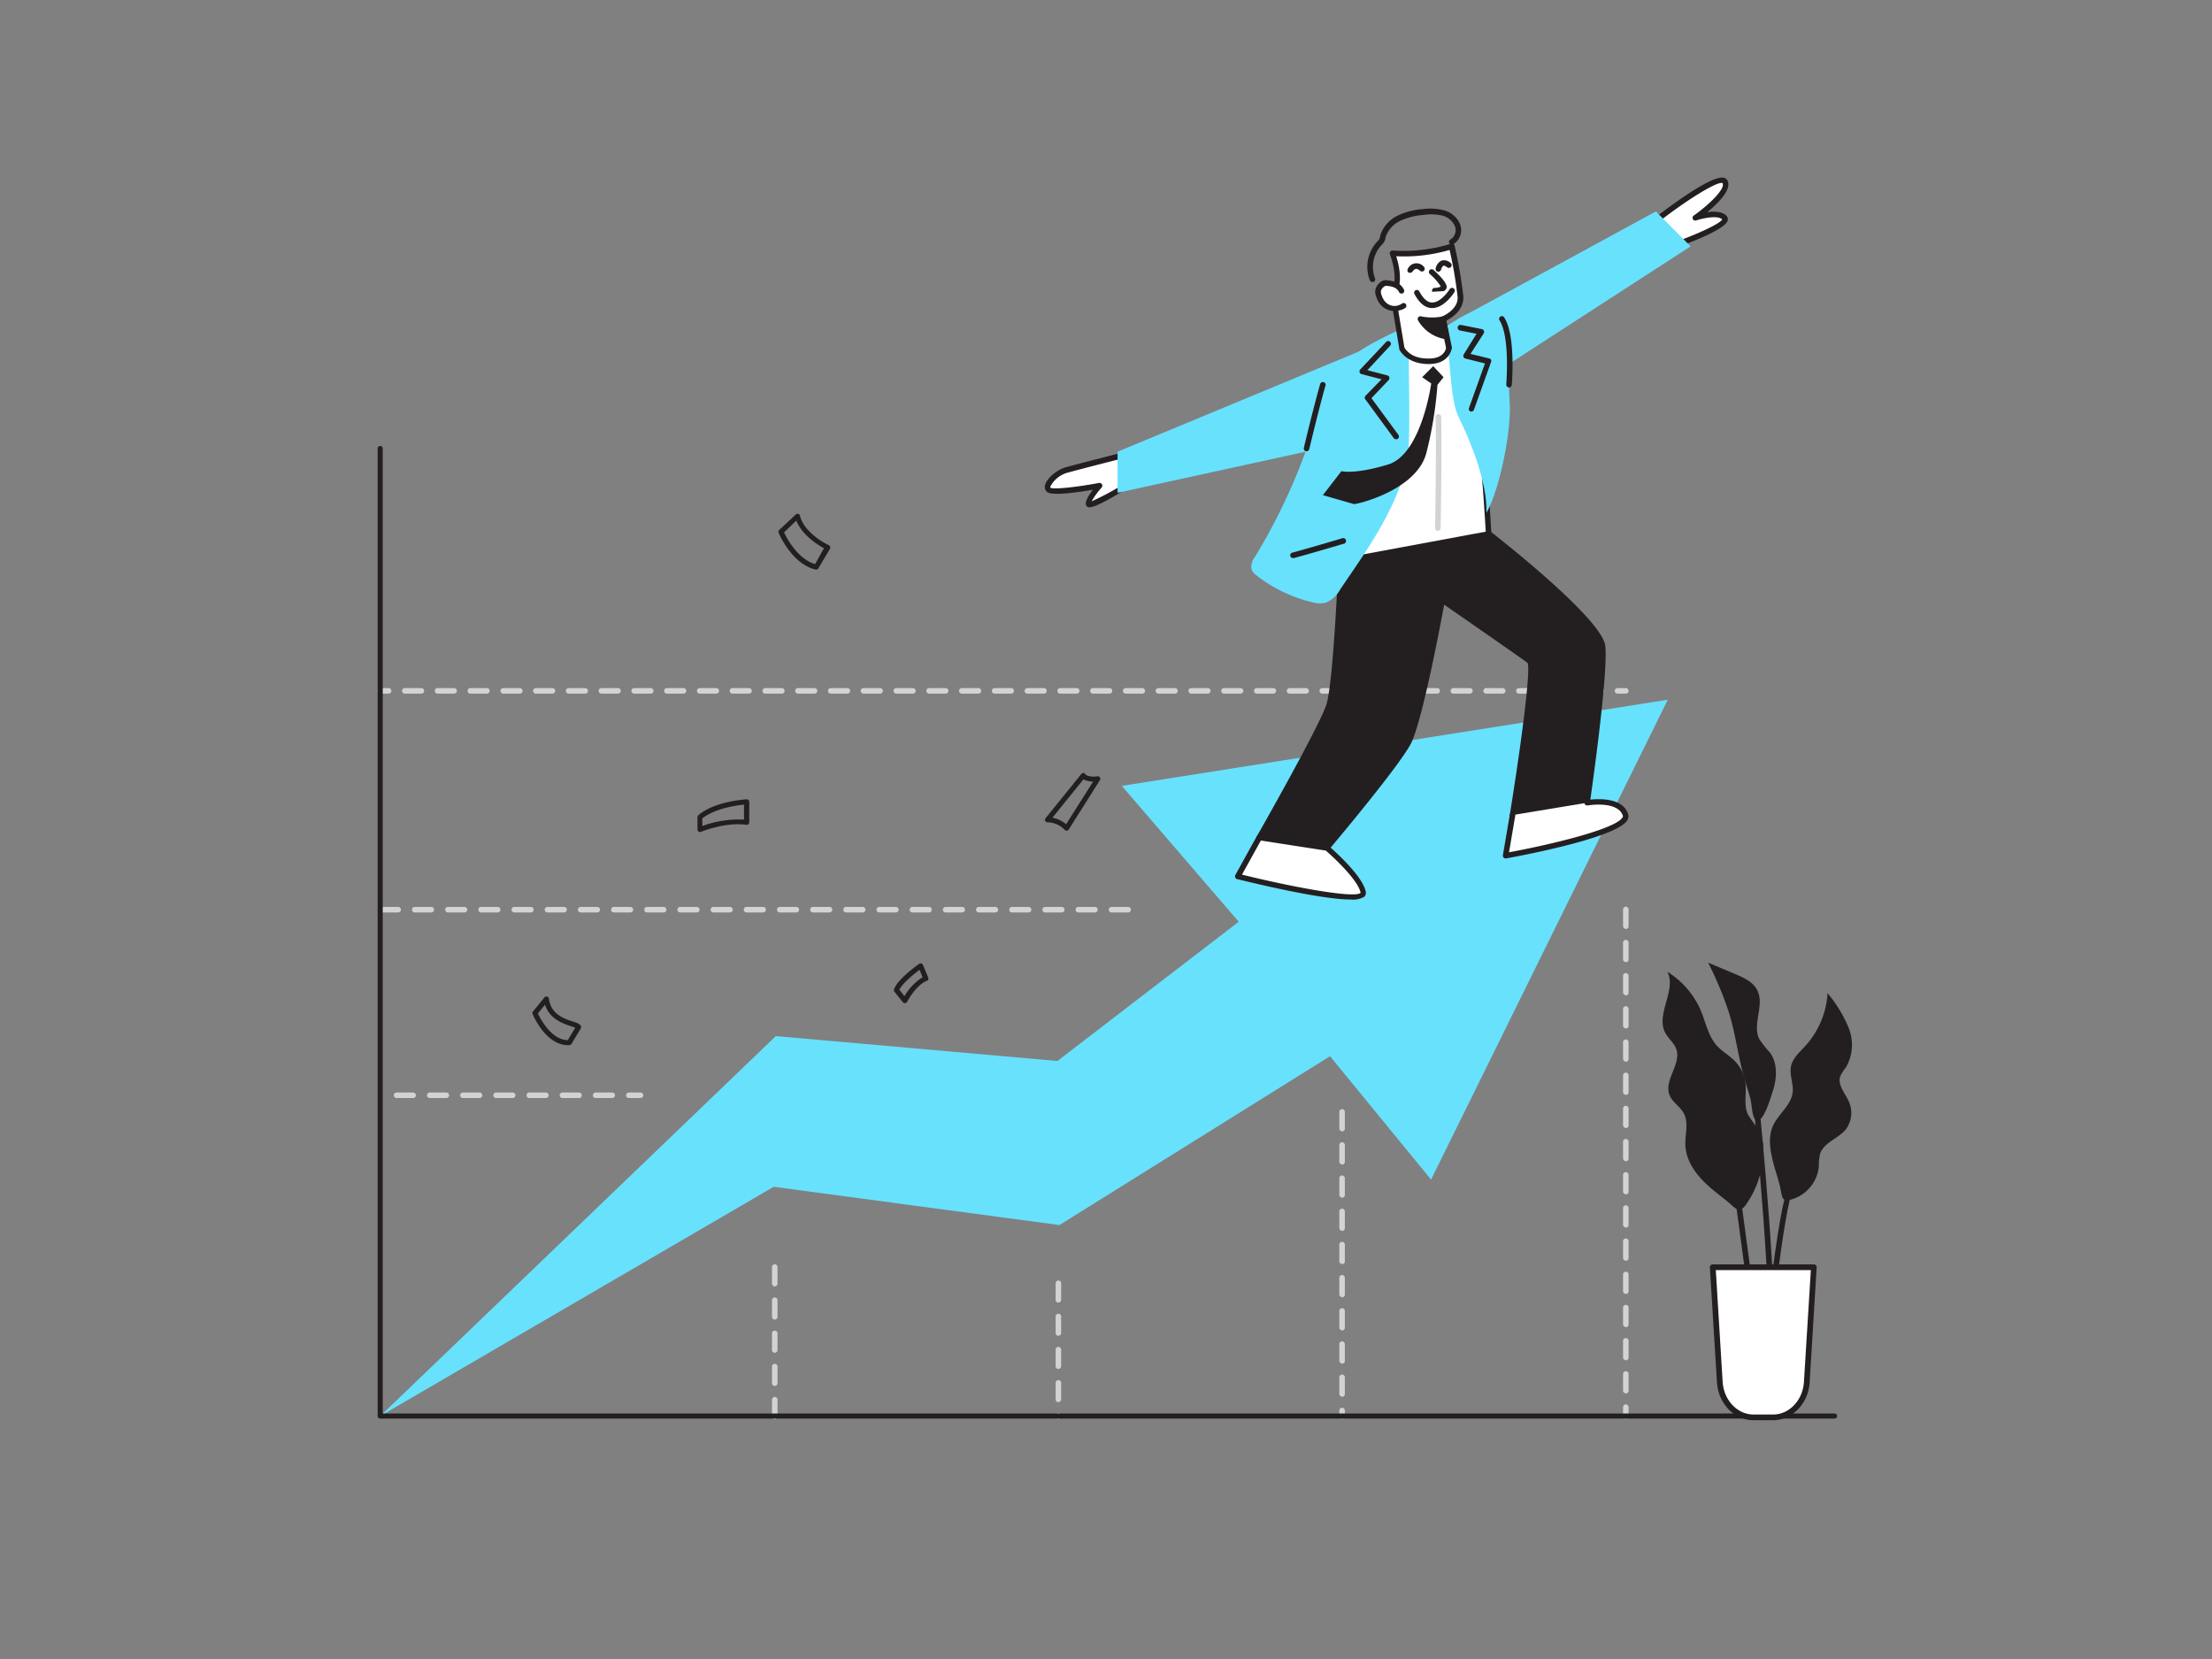 <svg xmlns="http://www.w3.org/2000/svg" viewBox="0 0 400 300"><rect x="0" y="0" width="400" height="300" fill="#808080" stroke="none"/><g id="_46_graphic_chart" data-name="#46_graphic_chart"><path d="M70.27,125.43h-1.5a.5.5,0,0,1-.5-.5.51.51,0,0,1,.5-.5h1.5a.5.5,0,0,1,.5.5A.5.5,0,0,1,70.27,125.43Z" fill="#d1d3d4"/><path d="M289.52,125.43h-3a.5.5,0,0,1-.5-.5.51.51,0,0,1,.5-.5h3a.51.51,0,0,1,.5.5A.5.5,0,0,1,289.52,125.43Zm-5.93,0h-3a.5.5,0,0,1-.5-.5.5.5,0,0,1,.5-.5h3a.5.5,0,0,1,.5.5A.5.5,0,0,1,283.59,125.43Zm-5.92,0h-3a.5.5,0,0,1-.5-.5.51.51,0,0,1,.5-.5h3a.51.51,0,0,1,.5.5A.5.5,0,0,1,277.67,125.43Zm-5.93,0h-3a.5.5,0,0,1-.5-.5.5.5,0,0,1,.5-.5h3a.5.5,0,0,1,.5.5A.5.5,0,0,1,271.74,125.43Zm-5.93,0h-3a.5.5,0,0,1-.5-.5.51.51,0,0,1,.5-.5h3a.5.5,0,0,1,.5.5A.5.5,0,0,1,265.81,125.43Zm-5.92,0h-3a.5.5,0,0,1-.5-.5.5.5,0,0,1,.5-.5h3a.5.5,0,0,1,.5.5A.5.5,0,0,1,259.89,125.43Zm-5.93,0h-3a.5.5,0,0,1-.5-.5.5.5,0,0,1,.5-.5h3a.5.5,0,0,1,.5.5A.5.5,0,0,1,254,125.43Zm-5.92,0h-3a.5.5,0,0,1-.5-.5.5.5,0,0,1,.5-.5h3a.51.51,0,0,1,.5.5A.5.5,0,0,1,248,125.43Zm-5.93,0h-3a.5.5,0,0,1-.5-.5.5.5,0,0,1,.5-.5h3a.5.5,0,0,1,.5.5A.5.5,0,0,1,242.11,125.43Zm-5.92,0h-3a.5.5,0,0,1-.5-.5.51.51,0,0,1,.5-.5h3a.51.51,0,0,1,.5.5A.5.5,0,0,1,236.19,125.43Zm-5.93,0h-3a.5.5,0,0,1-.5-.5.5.5,0,0,1,.5-.5h3a.5.5,0,0,1,.5.5A.5.5,0,0,1,230.26,125.43Zm-5.92,0h-3a.5.5,0,0,1-.5-.5.51.51,0,0,1,.5-.5h3a.51.51,0,0,1,.5.5A.5.5,0,0,1,224.34,125.43Zm-5.93,0h-3a.5.5,0,0,1-.5-.5.5.5,0,0,1,.5-.5h3a.5.5,0,0,1,.5.5A.5.5,0,0,1,218.41,125.43Zm-5.93,0h-3a.5.5,0,0,1-.5-.5.51.51,0,0,1,.5-.5h3a.5.5,0,0,1,.5.5A.5.5,0,0,1,212.48,125.43Zm-5.92,0h-3a.5.5,0,0,1-.5-.5.5.5,0,0,1,.5-.5h3a.5.5,0,0,1,.5.5A.5.5,0,0,1,206.56,125.43Zm-5.93,0h-3a.5.5,0,0,1-.5-.5.5.5,0,0,1,.5-.5h3a.5.5,0,0,1,.5.5A.5.5,0,0,1,200.63,125.43Zm-5.92,0h-3a.5.5,0,0,1-.5-.5.5.5,0,0,1,.5-.5h3a.51.51,0,0,1,.5.5A.5.5,0,0,1,194.71,125.43Zm-5.93,0h-3a.5.5,0,0,1-.5-.5.5.5,0,0,1,.5-.5h3a.5.5,0,0,1,.5.5A.5.5,0,0,1,188.78,125.43Zm-5.92,0h-3a.5.5,0,0,1-.5-.5.51.51,0,0,1,.5-.5h3a.51.51,0,0,1,.5.5A.5.5,0,0,1,182.86,125.43Zm-5.93,0h-3a.5.5,0,0,1-.5-.5.5.5,0,0,1,.5-.5h3a.5.5,0,0,1,.5.5A.5.5,0,0,1,176.93,125.43Zm-5.92,0h-3a.5.5,0,0,1-.5-.5.51.51,0,0,1,.5-.5h3a.51.51,0,0,1,.5.5A.5.5,0,0,1,171,125.43Zm-5.93,0h-3a.5.5,0,0,1-.5-.5.5.5,0,0,1,.5-.5h3a.5.5,0,0,1,.5.5A.5.5,0,0,1,165.08,125.43Zm-5.93,0h-3a.5.5,0,0,1-.5-.5.51.51,0,0,1,.5-.5h3a.5.5,0,0,1,.5.5A.5.5,0,0,1,159.15,125.43Zm-5.92,0h-3a.5.5,0,0,1-.5-.5.5.5,0,0,1,.5-.5h3a.5.5,0,0,1,.5.5A.5.5,0,0,1,153.23,125.43Zm-5.93,0h-3a.5.5,0,0,1-.5-.5.5.5,0,0,1,.5-.5h3a.5.5,0,0,1,.5.5A.5.5,0,0,1,147.3,125.43Zm-5.92,0h-3a.5.5,0,0,1-.5-.5.5.5,0,0,1,.5-.5h3a.51.51,0,0,1,.5.5A.5.5,0,0,1,141.38,125.43Zm-5.93,0h-3a.5.5,0,0,1-.5-.5.5.5,0,0,1,.5-.5h3a.5.5,0,0,1,.5.5A.5.5,0,0,1,135.45,125.43Zm-5.92,0h-3a.5.5,0,0,1-.5-.5.51.51,0,0,1,.5-.5h3a.51.51,0,0,1,.5.5A.5.5,0,0,1,129.53,125.43Zm-5.93,0h-3a.5.5,0,0,1-.5-.5.5.5,0,0,1,.5-.5h3a.5.5,0,0,1,.5.5A.5.5,0,0,1,123.6,125.43Zm-5.92,0h-3a.5.5,0,0,1-.5-.5.51.51,0,0,1,.5-.5h3a.51.51,0,0,1,.5.5A.5.5,0,0,1,117.68,125.43Zm-5.93,0h-3a.5.5,0,0,1-.5-.5.5.5,0,0,1,.5-.5h3a.5.5,0,0,1,.5.5A.5.5,0,0,1,111.75,125.43Zm-5.92,0h-3a.5.5,0,0,1-.5-.5.51.51,0,0,1,.5-.5h3a.51.51,0,0,1,.5.5A.5.5,0,0,1,105.83,125.43Zm-5.93,0h-3a.5.5,0,0,1-.5-.5.5.5,0,0,1,.5-.5h3a.5.5,0,0,1,.5.5A.5.5,0,0,1,99.9,125.43Zm-5.93,0H91a.5.5,0,0,1-.5-.5.5.5,0,0,1,.5-.5h3a.5.5,0,0,1,.5.5A.5.5,0,0,1,94,125.43Zm-5.92,0h-3a.5.5,0,0,1-.5-.5.5.5,0,0,1,.5-.5h3a.5.5,0,0,1,.5.5A.5.5,0,0,1,88.05,125.43Zm-5.93,0h-3a.5.5,0,0,1-.5-.5.5.5,0,0,1,.5-.5h3a.5.5,0,0,1,.5.5A.5.5,0,0,1,82.12,125.43Zm-5.92,0h-3a.5.5,0,0,1-.5-.5.51.51,0,0,1,.5-.5h3a.51.51,0,0,1,.5.5A.5.5,0,0,1,76.2,125.43Z" fill="#d1d3d4"/><path d="M294,125.43h-1.5a.5.5,0,0,1-.5-.5.5.5,0,0,1,.5-.5H294a.5.5,0,0,1,.5.5A.5.5,0,0,1,294,125.43Z" fill="#d1d3d4"/><path d="M302.82,44.36s10.23-3.58,9-4.94-5.29,0-5.29,0S312.9,35,312,32.94s-12.55,7-12.55,7" fill="#fff"/><path d="M302.82,44.86a.5.5,0,0,1-.17-1c4-1.39,8.39-3.38,8.78-4.19-.76-.74-3.27-.28-4.7.19a.49.49,0,0,1-.61-.25.5.5,0,0,1,.16-.63c2.42-1.69,5.75-4.73,5.22-5.86-.77-.46-6.18,2.8-11.79,7.18a.51.51,0,0,1-.7-.09.5.5,0,0,1,.09-.7c1.7-1.33,10.3-7.93,12.61-7.37a1,1,0,0,1,.7.56c.75,1.62-1.74,4.08-3.68,5.67,1.29-.17,2.77-.15,3.5.69a.86.86,0,0,1,.19.81c-.44,1.67-7.34,4.2-9.44,4.94A.44.44,0,0,1,302.82,44.86Z" fill="#231f20"/><path d="M203.75,87.82S197,92,196.84,91.13s2-3.31,2-3.31-8.19,1.54-9.22.77S191,85.52,192.75,85s11.89-3.07,11.89-3.07" fill="#fff"/><path d="M197,91.74a.7.7,0,0,1-.29-.06.66.66,0,0,1-.36-.48c-.09-.67.6-1.76,1.28-2.64-2.87.49-7.33,1.12-8.24.43a1.12,1.12,0,0,1-.43-1.17c.23-1.28,2.21-2.88,3.66-3.29,1.78-.51,11.5-3,11.91-3.08a.5.5,0,1,1,.25,1c-.1,0-10.12,2.56-11.89,3.07A5,5,0,0,0,189.93,88c0,.14,0,.17,0,.19.61.37,5.05-.15,8.82-.86a.51.51,0,0,1,.47.83,12.92,12.92,0,0,0-1.81,2.49,46.18,46.18,0,0,0,6-3.25.48.48,0,0,1,.68.16.49.49,0,0,1-.16.69C199.09,91.28,197.55,91.74,197,91.74Z" fill="#231f20"/><polygon points="68.77 256.06 140.29 187.36 191.21 191.86 224 166.68 202.85 142.11 301.59 126.53 258.78 213.31 240.51 191 191.58 221.53 139.91 214.61 68.77 256.06" fill="#68e1fd"/><path d="M269.19,96.53s20.05,15.54,20.61,20.37S287,145.16,287,145.16l-13.49,2.23s4.38-26.79,3.08-27.8-15.8-11-15.8-11-3.67,20.33-6,25.46C253.2,137.63,240,153.34,240,153.34l-12.24-1.86s11.33-19.89,12.64-24,2.21-26,2.21-26Z" fill="#231f20"/><path d="M240,153.84h-.07L227.63,152a.49.49,0,0,1-.37-.27.52.52,0,0,1,0-.47c.12-.2,11.33-19.89,12.6-23.88s2.18-25.68,2.19-25.89a.49.49,0,0,1,.41-.47L269.1,96a.51.51,0,0,1,.4.09c.82.64,20.22,15.73,20.79,20.71s-2.65,27.43-2.79,28.39a.49.49,0,0,1-.41.42l-13.49,2.23a.52.52,0,0,1-.43-.14.46.46,0,0,1-.14-.43c2-12.38,3.83-26.18,3.2-27.4-1.06-.81-12.27-8.58-15.08-10.53-.7,3.8-3.8,20.2-5.87,24.83-1.63,3.64-14.4,18.81-14.95,19.45A.49.49,0,0,1,240,153.84ZM228.5,151.1l11.25,1.71c1.59-1.89,13.15-15.72,14.62-19,2.25-5,5.9-25.15,5.94-25.35a.48.48,0,0,1,.3-.37.47.47,0,0,1,.47,0c.59.41,14.53,10.06,15.83,11.06s-1.13,17.41-2.79,27.6l12.45-2.06c.42-3,3.24-23.38,2.73-27.77-.43-3.76-14.58-15.5-20.24-19.9l-26,4.83c-.13,3.08-1,21.91-2.22,25.76S230.47,147.62,228.5,151.1Z" fill="#231f20"/><path d="M269.19,96.53l-26.63,5,6.62-39.34s13.4-.5,15.79.88S269.19,96.53,269.19,96.53Z" fill="#fff"/><path d="M242.56,102a.47.47,0,0,1-.35-.15.48.48,0,0,1-.14-.44l6.62-39.33a.51.51,0,0,1,.47-.42c1.39,0,13.61-.46,16.06,1,.61.35,2.76,3.84,4.47,33.91a.5.5,0,0,1-.41.52l-26.63,5Zm7.05-39.35-6.44,38.22,25.5-4.73c-.9-15.41-2.61-31.73-4-32.67C262.92,62.42,253.57,62.5,249.61,62.63Z" fill="#231f20"/><path d="M254.77,58.83c-.43.21,0,6,0,6.56,0,4.86.17,9.84,0,14.67-.36,9.57-7.24,18.88-12.39,26.48a5.38,5.38,0,0,1-2.62,2.44,4.86,4.86,0,0,1-2.59-.11,26.29,26.29,0,0,1-9.91-4.78,2.6,2.6,0,0,1-.95-1.11,2.8,2.8,0,0,1,.59-2.22,107.07,107.07,0,0,0,12-28C241,64.84,247.91,62.11,254.77,58.83Z" fill="#68e1fd"/><path d="M272.12,55.2c.16,0,.8,16.66.86,17.33.42,5-1.73,15.88-4.18,20.2.13-5.48-2.7-12.55-5.07-17.4-1.16-2.36-1.4-7.45-1.66-10.06,0-.25-.72-6-.85-6S267.88,54.39,272.12,55.2Z" fill="#68e1fd"/><path d="M260.93,57.71l1.06,5.2s-.19,2.52-3.84,2.42S253.48,63,253.48,63l-1.63-9.78s1.87-1.94-.08-7.37a29.28,29.28,0,0,0,10.73-1.25,84.83,84.83,0,0,1,1.58,9.08C264.23,56.41,260.93,57.71,260.93,57.71Z" fill="#fff"/><path d="M258.36,65.83h-.22c-3.92-.11-5.07-2.57-5.11-2.67a.5.5,0,0,1,0-.13l-1.63-9.78a.5.5,0,0,1,.13-.43s1.6-1.85-.19-6.85a.52.52,0,0,1,.07-.48.53.53,0,0,1,.44-.19,28.92,28.92,0,0,0,10.53-1.22.47.47,0,0,1,.4,0,.49.49,0,0,1,.25.33,83,83,0,0,1,1.59,9.17c.14,2.52-2.14,3.92-3.08,4.39l1,4.81a.33.33,0,0,1,0,.14S262.23,65.83,258.36,65.83Zm-4.4-3c.17.32,1.19,2,4.21,2,2.81.09,3.26-1.55,3.32-1.9l-1.05-5.12a.5.5,0,0,1,.31-.57s3-1.2,2.83-3.58a75,75,0,0,0-1.45-8.46,29.48,29.48,0,0,1-9.65,1.14c1.34,4.25.33,6.33-.1,7Z" fill="#231f20"/><path d="M253.43,52.54a2.3,2.3,0,0,0-1-1,4.21,4.21,0,0,0-1.35-.35,1.62,1.62,0,0,0-.76,0,1.3,1.3,0,0,0-.46.28,1.8,1.8,0,0,0-.65,1.06,2.16,2.16,0,0,0,.17,1,4.64,4.64,0,0,0,.49,1,2.83,2.83,0,0,0,4,.66" fill="#fff"/><path d="M252.14,56.2a4.55,4.55,0,0,1-.53,0,3.41,3.41,0,0,1-2.17-1.36,5,5,0,0,1-.55-1.12,2.52,2.52,0,0,1-.19-1.24,2.31,2.31,0,0,1,.81-1.37,2.22,2.22,0,0,1,.63-.38,2.19,2.19,0,0,1,1,0,4.41,4.41,0,0,1,1.51.4,2.82,2.82,0,0,1,1.25,1.28.5.5,0,0,1-.9.43,1.81,1.81,0,0,0-.8-.82,3.79,3.79,0,0,0-1.19-.3,1.18,1.18,0,0,0-.53,0,1.07,1.07,0,0,0-.29.19,1.3,1.3,0,0,0-.48.75,1.64,1.64,0,0,0,.14.76,3.8,3.8,0,0,0,.43.88,2.38,2.38,0,0,0,1.51,1,2.32,2.32,0,0,0,1.73-.41.51.51,0,0,1,.7.11.49.49,0,0,1-.11.7A3.31,3.31,0,0,1,252.14,56.2Z" fill="#231f20"/><path d="M258.86,49.17S261.33,51.41,261,52s-1.59.57-1.59.57" fill="#fff"/><path d="M259.45,53.05h0a.5.5,0,0,1-.5-.5.51.51,0,0,1,.51-.5h0a2.09,2.09,0,0,0,1.08-.25,10.14,10.14,0,0,0-2-2.26.5.5,0,0,1,0-.71.49.49,0,0,1,.7,0c2.77,2.5,2.41,3.17,2.27,3.42C261,53,259.75,53.05,259.45,53.05Zm1.1-1.17h0Z" fill="#231f20"/><path d="M260.93,57.71a10.56,10.56,0,0,1-4.11,0,6.51,6.51,0,0,0,4.7,3.16Z" fill="#231f20"/><path d="M261.52,61.35h0a7,7,0,0,1-5.1-3.42.5.5,0,0,1,.61-.71,9.75,9.75,0,0,0,3.85,0,.49.49,0,0,1,.58.4l.59,3.14a.51.51,0,0,1-.49.59Zm-3.56-3a5.82,5.82,0,0,0,2.94,1.85l-.37-2A13.8,13.8,0,0,1,258,58.4Z" fill="#231f20"/><path d="M248.17,51a.48.48,0,0,1-.46-.32,6.71,6.71,0,0,1,1.34-7l.08-.09a1.48,1.48,0,0,0,.31-.38,1.4,1.4,0,0,0,.11-.36l0-.13A6,6,0,0,1,252.73,39a12.6,12.6,0,0,1,4.56-1.19A10,10,0,0,1,261,38a4.37,4.37,0,0,1,3,2.48,3,3,0,0,1-1.25,3.72.5.5,0,0,1-.45-.9,2,2,0,0,0,.77-2.46,3.4,3.4,0,0,0-2.33-1.87,9,9,0,0,0-3.35-.1,12.19,12.19,0,0,0-4.21,1.08,5,5,0,0,0-2.64,3l0,.11a2.45,2.45,0,0,1-.19.58,2.62,2.62,0,0,1-.48.63l-.07.07a5.83,5.83,0,0,0-1.15,6,.49.49,0,0,1-.27.65A.72.72,0,0,1,248.17,51Z" fill="#231f20"/><path d="M255,48.82a1.26,1.26,0,0,1,2.15-.25" fill="#fff"/><path d="M255,49.32a.44.44,0,0,1-.22,0,.49.49,0,0,1-.22-.67,1.73,1.73,0,0,1,2.93-.4.5.5,0,0,1-.67.74c-.22-.19-.54-.42-.81-.36a1,1,0,0,0-.56.47A.5.5,0,0,1,255,49.32Z" fill="#231f20"/><path d="M260.05,48.63s.38-1.89,1.9-.69" fill="#fff"/><path d="M260.05,49.13H260a.49.49,0,0,1-.39-.58,2,2,0,0,1,1.05-1.42,1.67,1.67,0,0,1,1.65.43.49.49,0,0,1,.08.7.5.5,0,0,1-.7.08c-.29-.23-.54-.33-.68-.28s-.37.45-.42.68A.5.5,0,0,1,260.05,49.13Z" fill="#231f20"/><path d="M262.58,52.55s-3.51,5.69-6.35.38" fill="#fff"/><path d="M259,55.7h-.08c-1.21,0-2.26-.89-3.14-2.53a.51.51,0,0,1,.2-.68.5.5,0,0,1,.68.21c.7,1.3,1.47,2,2.29,2H259c1.36,0,2.73-1.73,3.15-2.41a.49.49,0,0,1,.68-.16.5.5,0,0,1,.17.69C262.93,52.94,261.2,55.7,259,55.7Z" fill="#231f20"/><polygon points="249.18 62.14 202.09 81.68 202.09 89.11 242.56 80.27 249.18 62.14" fill="#68e1fd"/><path d="M259.17,66.21l-2,2,1.64,1.13S257.06,82.16,251,84s-8.43,1.2-8.43,1.2l-3.35,4.34s5.21,1.49,5.58,1.61,11.4-2.44,13.14-9.28a71,71,0,0,0,2-12.28l1.1-1.38Z" fill="#231f20"/><path d="M252.44,79.43a.49.49,0,0,1-.4-.2l-5.13-7a.49.49,0,0,1,0-.64l2.92-3-3.62-.94a.51.51,0,0,1-.35-.35.5.5,0,0,1,.11-.48l4.7-5a.5.5,0,0,1,.71,0,.49.49,0,0,1,0,.7l-4.12,4.42,3.63.95a.5.5,0,0,1,.23.83L248,72l4.88,6.64a.5.5,0,0,1-.1.7A.55.55,0,0,1,252.44,79.43Z" fill="#231f20"/><path d="M233.88,100.92a.5.5,0,0,1-.13-1c3.18-.86,9-2.59,9-2.6a.5.5,0,1,1,.28,1c-.06,0-5.86,1.74-9.06,2.6Z" fill="#231f20"/><path d="M236.27,81.6l-.12,0a.5.5,0,0,1-.37-.6c0-.08,1.81-7.6,2.95-11.56a.51.51,0,0,1,.62-.34.49.49,0,0,1,.34.62c-1.13,3.94-2.92,11.44-2.94,11.51A.5.5,0,0,1,236.27,81.6Z" fill="#231f20"/><path d="M263.73,57.67l35.71-19.44,6.28,6.32L269.19,68.2Z" fill="#68e1fd"/><path d="M272.84,70.06h0a.52.52,0,0,1-.46-.54c0-.09.71-8.56-1.2-11.56a.5.5,0,1,1,.84-.54c2.09,3.28,1.39,11.82,1.36,12.18A.5.5,0,0,1,272.84,70.06Z" fill="#231f20"/><path d="M266.11,74.42a.47.47,0,0,1-.17,0,.49.49,0,0,1-.3-.64l2.89-8.06L265,64.84a.5.5,0,0,1-.31-.75L267,60.36l-3-.6a.5.5,0,1,1,.2-1l3.76.75a.49.49,0,0,1,.36.29.47.47,0,0,1,0,.46L265.91,64l3.4.82a.45.45,0,0,1,.32.25.47.47,0,0,1,0,.4l-3.08,8.59A.52.52,0,0,1,266.11,74.42Z" fill="#231f20"/><path d="M260,96h0a.5.5,0,0,1-.49-.51c0-.13.24-13.2.1-20.11a.5.5,0,0,1,1,0c.14,6.93-.09,20-.1,20.15A.49.49,0,0,1,260,96Z" fill="#d1d3d4"/><path d="M227.71,151.48l-3.88,7s23.2,5.8,22.69,2.9-6.57-8-6.57-8Z" fill="#fff"/><path d="M244.27,162.66c-5.46,0-17.7-3-20.56-3.69a.49.49,0,0,1-.33-.28.46.46,0,0,1,0-.44l3.87-7a.47.47,0,0,1,.51-.25L240,152.85a.47.47,0,0,1,.25.11c.25.21,6.2,5.3,6.73,8.34a.92.92,0,0,1-.29.87A4,4,0,0,1,244.27,162.66Zm-19.68-4.5c9.78,2.41,20.6,4.33,21.45,3.28-.39-2.15-4.58-6.15-6.3-7.63L228,152Z" fill="#231f20"/><path d="M273.52,147.39l-1.25,7.34s22.7-4.06,21.68-7.34-6.94-2.23-6.94-2.23" fill="#fff"/><path d="M272.27,155.23a.5.5,0,0,1-.35-.14.52.52,0,0,1-.15-.44l1.25-7.34a.5.5,0,0,1,.58-.41.49.49,0,0,1,.41.57l-1.13,6.65c7.82-1.45,19.26-4.21,20.52-6.3.1-.16.08-.25.07-.28-.88-2.82-6.32-1.9-6.37-1.89a.5.5,0,0,1-.58-.4.49.49,0,0,1,.4-.58c.26,0,6.36-1.09,7.5,2.57a1.29,1.29,0,0,1-.16,1.1c-2,3.23-19.87,6.52-21.91,6.89Z" fill="#231f20"/><path d="M140.1,256.62a.5.5,0,0,1-.5-.5v-3a.5.5,0,0,1,1,0v3A.5.5,0,0,1,140.1,256.62Zm0-6a.5.5,0,0,1-.5-.5v-3a.5.5,0,0,1,1,0v3A.5.5,0,0,1,140.1,250.62Zm0-6a.5.5,0,0,1-.5-.5v-3a.5.5,0,0,1,1,0v3A.5.5,0,0,1,140.1,244.62Zm0-6a.5.5,0,0,1-.5-.5v-3a.5.5,0,0,1,1,0v3A.5.5,0,0,1,140.1,238.62Zm0-6a.5.5,0,0,1-.5-.5v-3a.5.5,0,0,1,1,0v3A.5.5,0,0,1,140.1,232.62Z" fill="#d1d3d4"/><path d="M191.39,256.56a.5.5,0,0,1-.5-.5.52.52,0,0,1,.5-.51.49.49,0,0,1,.5.49v0A.5.5,0,0,1,191.39,256.56Zm0-3a.5.5,0,0,1-.5-.5v-3a.51.51,0,0,1,.5-.5.5.5,0,0,1,.5.5v3A.5.5,0,0,1,191.39,253.54Zm0-6a.5.5,0,0,1-.5-.5v-3a.51.51,0,0,1,.5-.5.5.5,0,0,1,.5.5v3A.5.5,0,0,1,191.39,247.54Zm0-6a.5.5,0,0,1-.5-.5v-3a.51.51,0,0,1,.5-.5.5.5,0,0,1,.5.5v3A.5.5,0,0,1,191.39,241.54Zm0-6a.5.5,0,0,1-.5-.5v-3a.51.51,0,0,1,.5-.5.5.5,0,0,1,.5.5v3A.5.5,0,0,1,191.39,235.54Z" fill="#d1d3d4"/><path d="M242.69,256.56a.5.5,0,0,1-.5-.5v-1a.5.5,0,0,1,.5-.5.51.51,0,0,1,.5.5v1A.5.5,0,0,1,242.69,256.56Zm0-4a.5.5,0,0,1-.5-.5v-3a.5.5,0,0,1,.5-.5.51.51,0,0,1,.5.5v3A.5.5,0,0,1,242.69,252.6Zm0-6a.5.5,0,0,1-.5-.5v-3a.5.5,0,0,1,.5-.5.51.51,0,0,1,.5.5v3A.5.5,0,0,1,242.69,246.6Zm0-6a.5.5,0,0,1-.5-.5v-3a.5.5,0,0,1,.5-.5.51.51,0,0,1,.5.5v3A.5.5,0,0,1,242.69,240.6Zm0-6a.5.5,0,0,1-.5-.5v-3a.5.5,0,0,1,.5-.5.51.51,0,0,1,.5.5v3A.5.5,0,0,1,242.69,234.6Zm0-6a.5.5,0,0,1-.5-.5v-3a.5.5,0,0,1,.5-.5.51.51,0,0,1,.5.5v3A.5.5,0,0,1,242.69,228.6Zm0-6a.5.5,0,0,1-.5-.5v-3a.5.5,0,0,1,.5-.5.51.51,0,0,1,.5.5v3A.5.5,0,0,1,242.69,222.6Zm0-6a.5.5,0,0,1-.5-.5v-3a.5.5,0,0,1,.5-.5.51.51,0,0,1,.5.5v3A.5.5,0,0,1,242.69,216.6Zm0-6a.5.5,0,0,1-.5-.5v-3a.5.5,0,0,1,.5-.5.51.51,0,0,1,.5.5v3A.5.5,0,0,1,242.69,210.6Zm0-6a.5.5,0,0,1-.5-.5v-3a.5.5,0,0,1,.5-.5.51.51,0,0,1,.5.5v3A.5.5,0,0,1,242.69,204.6Z" fill="#d1d3d4"/><path d="M294,256.56a.5.5,0,0,1-.5-.5v-1.6a.5.5,0,0,1,1,0v1.6A.5.5,0,0,1,294,256.56Zm0-4.6a.5.5,0,0,1-.5-.5v-3a.5.5,0,0,1,1,0v3A.5.5,0,0,1,294,252Zm0-6a.5.5,0,0,1-.5-.5v-3a.5.5,0,0,1,1,0v3A.5.5,0,0,1,294,246Zm0-6a.5.5,0,0,1-.5-.5v-3a.5.5,0,0,1,1,0v3A.5.5,0,0,1,294,240Zm0-6a.5.5,0,0,1-.5-.5v-3a.5.5,0,0,1,1,0v3A.5.5,0,0,1,294,234Zm0-6a.5.5,0,0,1-.5-.5v-3a.5.5,0,0,1,1,0v3A.5.5,0,0,1,294,228Zm0-6a.5.5,0,0,1-.5-.5v-3a.5.5,0,0,1,1,0v3A.5.5,0,0,1,294,222Zm0-6a.5.5,0,0,1-.5-.5v-3a.5.5,0,0,1,1,0v3A.5.5,0,0,1,294,216Zm0-6a.5.5,0,0,1-.5-.5v-3a.5.5,0,0,1,1,0v3A.5.5,0,0,1,294,210Zm0-6a.5.5,0,0,1-.5-.5v-3a.5.5,0,0,1,1,0v3A.5.5,0,0,1,294,204Zm0-6a.5.5,0,0,1-.5-.5v-3a.5.5,0,0,1,1,0v3A.5.5,0,0,1,294,198Zm0-6a.5.5,0,0,1-.5-.5v-3a.5.5,0,0,1,1,0v3A.5.5,0,0,1,294,192Zm0-6a.5.5,0,0,1-.5-.5v-3a.5.5,0,0,1,1,0v3A.5.5,0,0,1,294,186Zm0-6a.5.5,0,0,1-.5-.5v-3a.5.5,0,0,1,1,0v3A.5.5,0,0,1,294,180Zm0-6a.5.5,0,0,1-.5-.5v-3a.5.5,0,0,1,1,0v3A.5.5,0,0,1,294,174Zm0-6a.5.5,0,0,1-.5-.5v-3a.5.5,0,0,1,1,0v3A.5.5,0,0,1,294,168Z" fill="#d1d3d4"/><path d="M204,165h-3a.5.5,0,0,1-.5-.5.5.5,0,0,1,.5-.5h3a.5.5,0,0,1,.5.5A.5.5,0,0,1,204,165Zm-6,0h-3a.5.5,0,0,1-.5-.5.5.5,0,0,1,.5-.5h3a.5.5,0,0,1,.5.5A.5.5,0,0,1,198,165Zm-6,0h-3a.5.5,0,0,1-.5-.5.5.5,0,0,1,.5-.5h3a.5.5,0,0,1,.5.5A.5.5,0,0,1,192,165Zm-6,0h-3a.5.5,0,0,1-.5-.5.5.5,0,0,1,.5-.5h3a.5.5,0,0,1,.5.5A.5.5,0,0,1,186,165Zm-6,0h-3a.5.5,0,0,1-.5-.5.5.5,0,0,1,.5-.5h3a.5.5,0,0,1,.5.5A.5.5,0,0,1,180,165Zm-6,0h-3a.5.5,0,0,1-.5-.5.5.5,0,0,1,.5-.5h3a.5.5,0,0,1,.5.5A.5.5,0,0,1,174,165Zm-6,0h-3a.5.5,0,0,1-.5-.5.5.5,0,0,1,.5-.5h3a.5.5,0,0,1,.5.5A.5.5,0,0,1,168,165Zm-6,0h-3a.5.5,0,0,1-.5-.5.5.5,0,0,1,.5-.5h3a.5.5,0,0,1,.5.5A.5.5,0,0,1,162,165Zm-6,0h-3a.5.5,0,0,1-.5-.5.5.5,0,0,1,.5-.5h3a.5.5,0,0,1,.5.5A.5.5,0,0,1,156,165Zm-6,0h-3a.5.5,0,0,1-.5-.5.5.5,0,0,1,.5-.5h3a.5.5,0,0,1,.5.5A.5.5,0,0,1,150,165Zm-6,0h-3a.5.5,0,0,1-.5-.5.5.5,0,0,1,.5-.5h3a.5.5,0,0,1,.5.5A.5.5,0,0,1,144,165Zm-6,0h-3a.5.5,0,0,1-.5-.5.5.5,0,0,1,.5-.5h3a.5.5,0,0,1,.5.5A.5.5,0,0,1,138,165Zm-6,0h-3a.5.5,0,0,1-.5-.5.5.5,0,0,1,.5-.5h3a.5.5,0,0,1,.5.5A.5.5,0,0,1,132,165Zm-6,0h-3a.5.5,0,0,1-.5-.5.5.5,0,0,1,.5-.5h3a.5.5,0,0,1,.5.5A.5.5,0,0,1,126,165Zm-6,0h-3a.5.5,0,0,1-.5-.5.5.5,0,0,1,.5-.5h3a.5.5,0,0,1,.5.5A.5.5,0,0,1,120,165Zm-6,0h-3a.5.5,0,0,1-.5-.5.5.5,0,0,1,.5-.5h3a.5.5,0,0,1,.5.5A.5.5,0,0,1,114,165Zm-6,0h-3a.5.5,0,0,1-.5-.5.5.5,0,0,1,.5-.5h3a.5.5,0,0,1,.5.5A.5.5,0,0,1,108,165Zm-6,0H99a.5.5,0,0,1-.5-.5.5.5,0,0,1,.5-.5h3a.5.5,0,0,1,.5.5A.5.5,0,0,1,102,165Zm-6,0H93a.5.5,0,0,1-.5-.5.5.5,0,0,1,.5-.5h3a.5.5,0,0,1,.5.5A.5.5,0,0,1,96,165Zm-6,0H87a.5.5,0,0,1-.5-.5.5.5,0,0,1,.5-.5h3a.5.5,0,0,1,.5.5A.5.5,0,0,1,90,165Zm-6,0H81a.5.5,0,0,1-.5-.5.5.5,0,0,1,.5-.5h3a.5.5,0,0,1,.5.5A.5.5,0,0,1,84,165Zm-6,0H75a.5.5,0,0,1-.5-.5.5.5,0,0,1,.5-.5h3a.5.5,0,0,1,.5.5A.5.5,0,0,1,78,165Zm-6,0H69a.5.5,0,0,1-.5-.5.5.5,0,0,1,.5-.5h3a.5.5,0,0,1,.5.5A.5.5,0,0,1,72,165Z" fill="#d1d3d4"/><path d="M331.75,256.52h-263a.47.47,0,0,1-.46-.46V81.1a.46.46,0,0,1,.92,0V255.61H331.75a.46.46,0,0,1,.46.45A.47.47,0,0,1,331.75,256.52Z" fill="#231f20"/><path d="M318.85,208.38a7.75,7.75,0,0,0-.89-4.19,31.87,31.87,0,0,1-1.88-2.65c-.8-1.7-.24-3.71-.43-5.58a6.9,6.9,0,0,0-2-4.15c-1-1-2.23-1.67-3.17-2.7-1.53-1.69-2-4.07-2.84-6.18a15.41,15.41,0,0,0-6.12-7.2c1.67,3.36-2.13,7.63-.41,11,.55,1.06,1.59,1.82,2,2.94,1,2.71-2.25,5.63-1.22,8.31.51,1.34,1.94,2.11,2.61,3.38.9,1.72.19,3.79.27,5.72.1,2.67,1.72,5.05,3.65,6.9,1.2,1.15,2.53,2.14,3.83,3.18,1.55,1.24,2.2,2.55,3.57.55A17.15,17.15,0,0,0,318.85,208.38Z" fill="#231f20"/><path d="M320.58,209.91c-.5-2.06-.85-4.3,0-6.25.95-2.2,3.32-3.75,3.59-6.13.18-1.56-.61-3.14-.3-4.68s1.57-2.59,2.61-3.73a15.57,15.57,0,0,0,4-9.53,24,24,0,0,1,3.84,6.34,8.17,8.17,0,0,1-.56,7.16,6.17,6.17,0,0,0-1,1.58c-.47,1.52.83,2.94,1.5,4.38a5,5,0,0,1-.47,5.17c-1.36,1.69-4,2.36-4.66,4.43a10.16,10.16,0,0,0-.23,2.34,6.9,6.9,0,0,1-5,5.92c-1.61.39-1.58-.25-1.87-1.6C321.72,213.49,321,211.73,320.58,209.91Z" fill="#231f20"/><path d="M315.45,195.08c-1.14-4-1.6-8.1-2.81-12a65.23,65.23,0,0,0-3.75-9l4.92,2.07c1.57.66,3.28,1.45,4,3,1.29,2.68-1,6.11.33,8.76a21.5,21.5,0,0,0,1.94,2.45c1.45,2,1.23,4.82.43,7.18-.34,1-1.83,6.28-3.16,4.82-.53-.59-.58-2.77-.8-3.57C316.23,197.53,315.81,196.31,315.45,195.08Z" fill="#231f20"/><path d="M318.06,247.71c-1-6.47-4.05-29.29-4.08-29.52l1-.13c0,.23,3.1,23,4.08,29.51Z" fill="#231f20"/><path d="M319.36,253.82h-1c.06-7.69,3.28-37.11,5.13-39.14l.74.68C322.82,216.89,319.42,245.28,319.36,253.82Z" fill="#231f20"/><path d="M321,252.36l-1-.05c.73-16.57-2.78-51.37-2.82-51.72l1-.1C318.24,200.84,321.76,235.71,321,252.36Z" fill="#231f20"/><path d="M309.72,229.15H328l-1.28,20.77c-.22,3.6-2.89,6.39-6.1,6.39h-3.54c-3.21,0-5.87-2.79-6.09-6.39Z" fill="#fff"/><path d="M320.63,256.82h-3.54c-3.47,0-6.37-3-6.61-6.87l-1.28-20.77a.51.51,0,0,1,.52-.54H328a.47.47,0,0,1,.37.16.49.49,0,0,1,.14.38L327.24,250C327,253.81,324.1,256.82,320.63,256.82Zm-10.36-27.15,1.24,20.22c.21,3.31,2.66,5.9,5.58,5.9h3.54c2.93,0,5.38-2.59,5.58-5.9l1.25-20.22Z" fill="#231f20"/><path d="M115.82,198.56h-2.11a.5.5,0,0,1-.5-.5.51.51,0,0,1,.5-.5h2.11a.5.5,0,0,1,.5.5A.5.5,0,0,1,115.82,198.56Zm-5.11,0h-3a.5.5,0,0,1-.5-.5.51.51,0,0,1,.5-.5h3a.5.5,0,0,1,.5.5A.5.5,0,0,1,110.71,198.56Zm-6,0h-3a.5.5,0,0,1-.5-.5.51.51,0,0,1,.5-.5h3a.5.5,0,0,1,.5.5A.5.5,0,0,1,104.71,198.56Zm-6,0h-3a.5.5,0,0,1-.5-.5.51.51,0,0,1,.5-.5h3a.5.5,0,0,1,.5.5A.5.5,0,0,1,98.71,198.56Zm-6,0h-3a.5.5,0,0,1-.5-.5.51.51,0,0,1,.5-.5h3a.5.5,0,0,1,.5.5A.5.5,0,0,1,92.71,198.56Zm-6,0h-3a.5.5,0,0,1-.5-.5.51.51,0,0,1,.5-.5h3a.5.5,0,0,1,.5.5A.5.5,0,0,1,86.71,198.56Zm-6,0h-3a.5.5,0,0,1-.5-.5.51.51,0,0,1,.5-.5h3a.5.5,0,0,1,.5.5A.5.5,0,0,1,80.71,198.56Zm-6,0h-3a.5.5,0,0,1-.5-.5.51.51,0,0,1,.5-.5h3a.5.5,0,0,1,.5.5A.5.5,0,0,1,74.71,198.56Z" fill="#d1d3d4"/><path d="M192.88,150.21a.48.48,0,0,1-.34-.14,4.39,4.39,0,0,0-3.12-1.37.45.45,0,0,1-.35-.74l6.47-8a.46.46,0,0,1,.65-.07.44.44,0,0,1,.15.25,3.69,3.69,0,0,0,2.1.24.46.46,0,0,1,.46.2.47.47,0,0,1,0,.5L193.26,150a.43.43,0,0,1-.34.21Zm-2.57-2.34a5.43,5.43,0,0,1,2.48,1.17l4.87-7.69a4.8,4.8,0,0,1-1.75-.4Z" fill="#231f20"/><path d="M126.59,150.46a.5.5,0,0,1-.26-.08.46.46,0,0,1-.2-.38v-2.24a.46.46,0,0,1,.16-.35c2.9-2.51,8.48-2.85,8.72-2.87a.46.46,0,0,1,.34.13.44.44,0,0,1,.14.33v3.69a.46.46,0,0,1-.16.35.47.47,0,0,1-.36.11c-3.77-.54-8.17,1.25-8.21,1.27A.38.38,0,0,1,126.59,150.46ZM127,148v1.37a19.11,19.11,0,0,1,7.54-1.16V145.5C133.21,145.63,129.27,146.17,127,148Z" fill="#231f20"/><path d="M147.61,103l-.1,0c-4.31-1-6.61-6.42-6.71-6.65a.48.48,0,0,1,.11-.51l3-2.81a.48.48,0,0,1,.44-.11.45.45,0,0,1,.31.34c.7,2.94,4.46,5,5.21,5.32a.49.49,0,0,1,.23.28.45.45,0,0,1,0,.36L148,102.75A.45.45,0,0,1,147.61,103Zm-5.83-6.73c.5,1.06,2.47,4.81,5.61,5.74L149,99.14c-1.33-.73-4-2.46-5-5Z" fill="#231f20"/><path d="M102.74,189c-4.08,0-6.33-5.41-6.42-5.64a.43.43,0,0,1,.07-.46l2.06-2.53a.43.43,0,0,1,.48-.15.44.44,0,0,1,.33.38c.37,2.82,2.75,3.6,4.32,4.12.76.25,1.26.42,1.45.8a.46.46,0,0,1,0,.44l-1.69,2.81a.45.45,0,0,1-.37.22Zm-5.47-5.74c.47,1,2.42,4.77,5.4,4.83l1.35-2.25c-.2-.08-.48-.17-.72-.25-1.42-.47-3.92-1.29-4.74-3.91Zm7,2.7h0Z" fill="#231f20"/><path d="M163.62,181.41a.47.47,0,0,1-.35-.17l-1.53-1.91a.47.47,0,0,1-.07-.43c.6-1.81,4.15-4.33,4.55-4.61a.41.41,0,0,1,.39-.06.42.42,0,0,1,.29.26l.95,2.28a.45.45,0,0,1,0,.36.43.43,0,0,1-.26.25c-1.9.69-3.55,3.75-3.56,3.78a.47.47,0,0,1-.36.25Zm-1-2.44.94,1.17a9.85,9.85,0,0,1,3.28-3.43l-.56-1.34C165.14,176.23,163.18,177.84,162.62,179Z" fill="#231f20"/></g></svg>